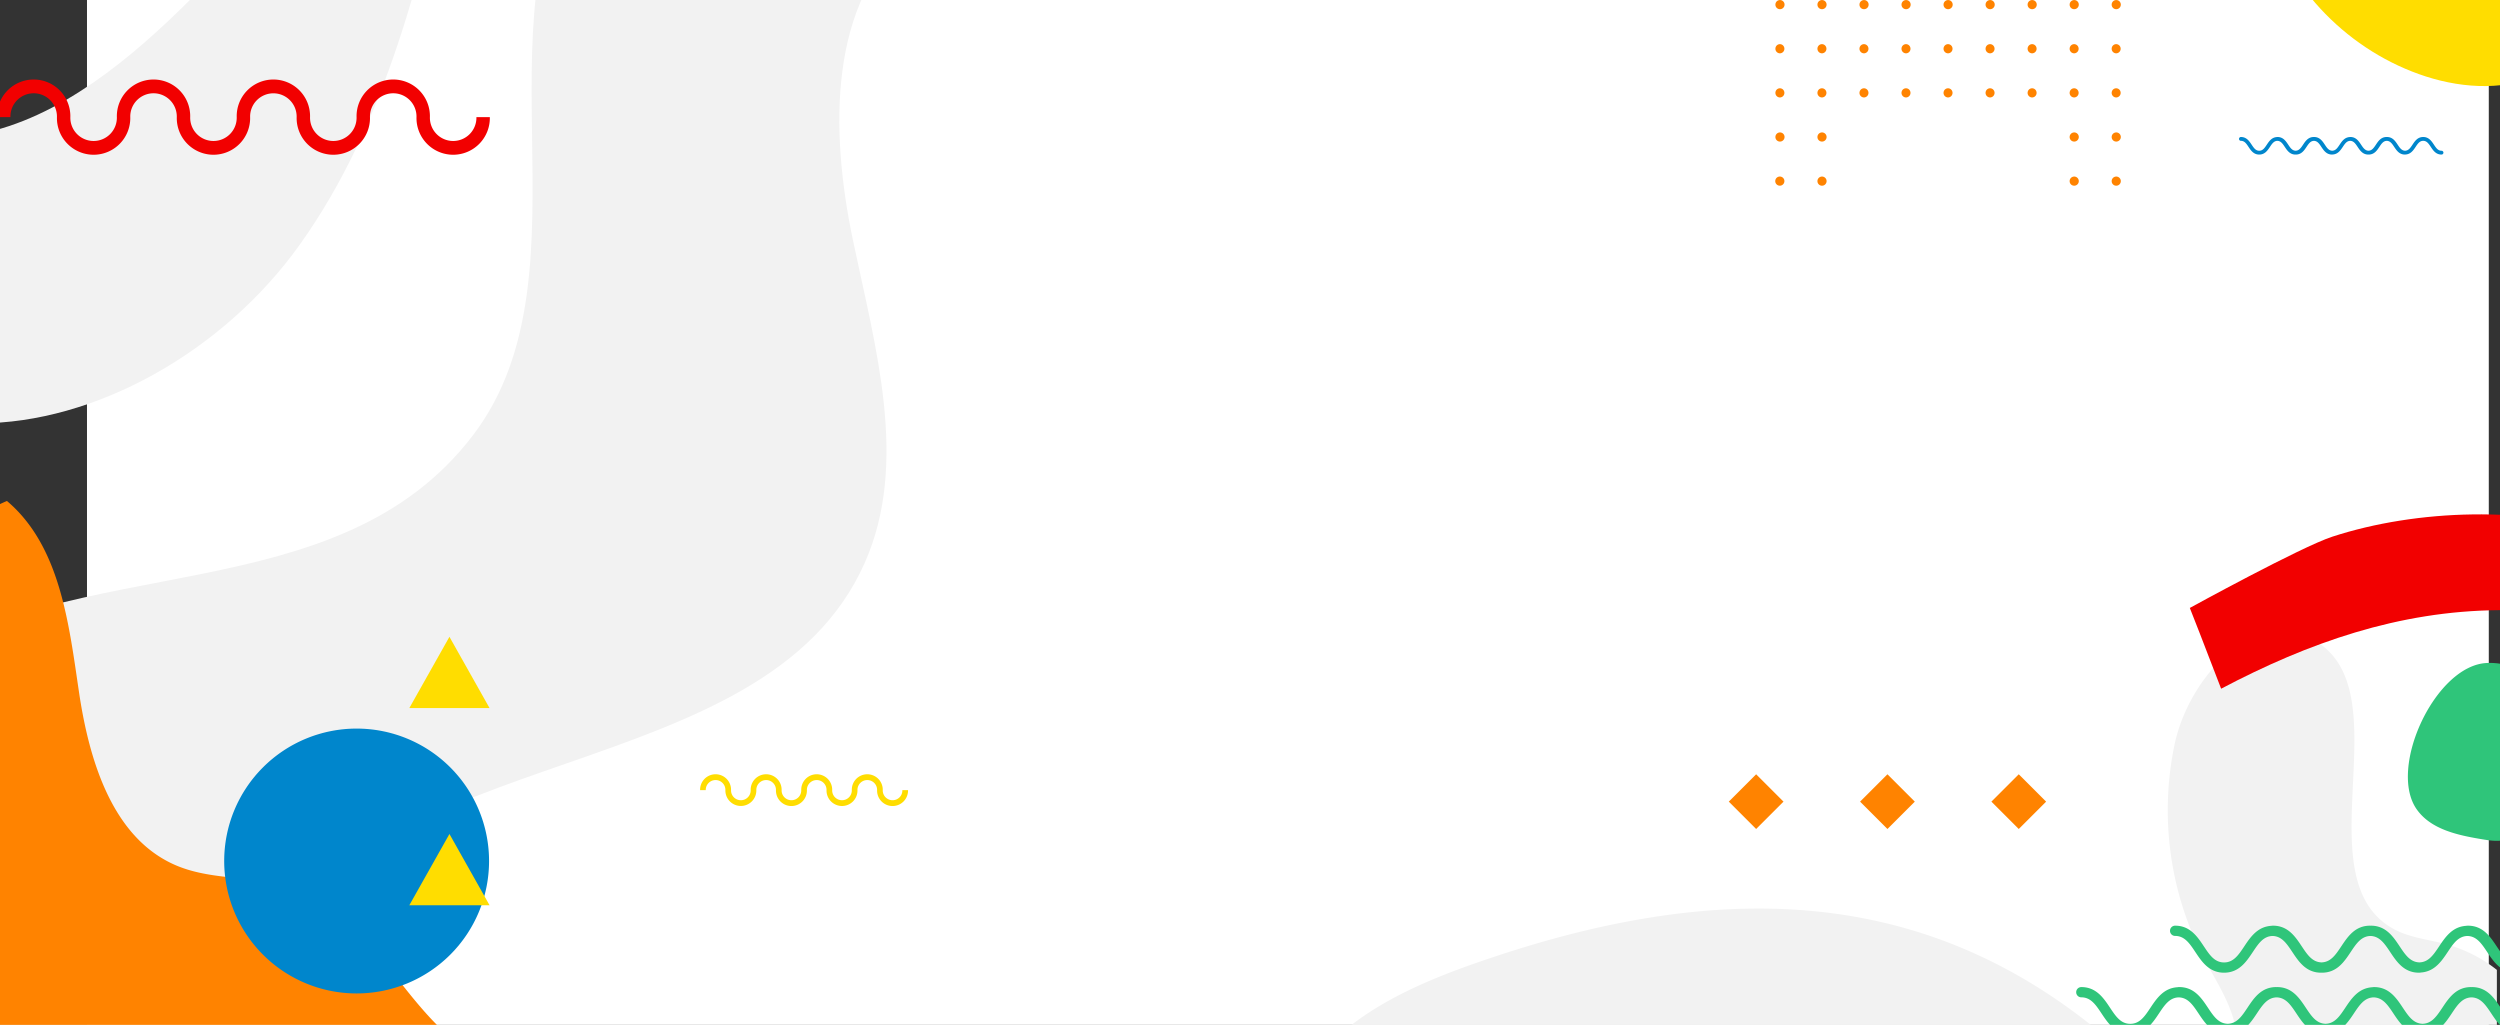<svg xmlns="http://www.w3.org/2000/svg" xmlns:xlink="http://www.w3.org/1999/xlink" width="1366" height="560" viewBox="0 0 1366 560">
  <rect x="0" y="0" width="1366" height="560" fill="#333333" stroke="none"/>
  <defs>
    <clipPath id="clip-path">
      <rect id="Rectángulo_21163" data-name="Rectángulo 21163" width="1366" height="560" transform="translate(0 208)" fill="#fff"/>
    </clipPath>
    <clipPath id="clip-path-2">
      <rect id="Rectángulo_21162" data-name="Rectángulo 21162" width="1712.474" height="1586.107" fill="none"/>
    </clipPath>
    <clipPath id="clip-path-3">
      <rect id="Rectángulo_21161" data-name="Rectángulo 21161" width="1712.476" height="1586.105" fill="none"/>
    </clipPath>
    <clipPath id="clip-path-4">
      <path id="Trazado_41441" data-name="Trazado 41441" d="M1787.92,994.56h0Z" transform="translate(-1787.92 -994.56)" fill="none"/>
    </clipPath>
  </defs>
  <g id="img-estadodecuenta" transform="translate(0 -208)" clip-path="url(#clip-path)">
    <g id="Grupo_19004" data-name="Grupo 19004" transform="translate(-25.47 -148.41)">
      <g id="Grupo_19003" data-name="Grupo 19003" transform="translate(-202.502 -94.85)">
        <g id="Grupo_19002" data-name="Grupo 19002" clip-path="url(#clip-path-2)">
          <rect id="Rectángulo_21160" data-name="Rectángulo 21160" width="1312.345" height="750.364" transform="translate(275.502 326.12)" fill="#fff"/>
          <g id="Grupo_19001" data-name="Grupo 19001" transform="translate(0 0.002)">
            <g id="Grupo_19000" data-name="Grupo 19000" clip-path="url(#clip-path-3)">
              <path id="Trazado_41379" data-name="Trazado 41379" d="M500.984,1096.023c35.185-27.542,35.025-80.092,54.765-120.17C615.5,854.53,829.293,882.523,884.279,758.965c24.444-54.927,5.787-118.119-6.479-176.976s-13.735-129.808,32.506-168.23c49.322-40.982,128.208-23.384,180.2-60.922,37.521-27.09,51.366-75.644,62.779-120.493L1212.412,0H1100.935c5.717,95.765-.118,203.284-76.671,257.786-84.251,59.984-219.537,25.479-286.2,104.551-73.278,86.918,1.152,236.12-67.664,326.611-74.369,97.794-217.084,61.879-312.028,128.187v271.31c48.456,23.425,108.764,34.064,142.612,7.574" transform="translate(-183.885 -0.004)" fill="#f2f2f2"/>
              <path id="Trazado_41380" data-name="Trazado 41380" d="M620.132,960.351c47.535-66.626,66.733-148.766,84.908-228.567-58.371,5.887-102.761,52.707-144.24,94.2-32.675,32.683-72.152,65.525-115.826,73.93v158.113c62.4.045,132.759-38.246,175.159-97.674" transform="translate(-228.32 -375.488)" fill="#f2f2f2"/>
              <path id="Trazado_41381" data-name="Trazado 41381" d="M629.148,378.785c65.514-48.687,143.919-83.842,225.543-84.233,43.206-.208,86.87,9.212,129.282.96s84.892-42.715,81.492-85.788L837.5,215.611c-105.955,2.737-220.54,8.531-302.5,75.729-32.239,26.43-59.023,61.983-90.021,89.409V562.789c3.452-4.108,6.965-8.143,10.452-12.117,53.838-61.352,108.209-123.2,173.723-171.887" transform="translate(-228.32 -107.613)" fill="#f2f2f2"/>
              <path id="Trazado_41382" data-name="Trazado 41382" d="M752.483,59.081C781.36,49.209,808.355,27.181,819.793,0H444.973V135.521C494.512,94.6,559.7,76.16,623.912,72.323c43.174-2.58,87.645.748,128.571-13.242" transform="translate(-228.32 -0.004)" fill="#f2f2f2"/>
              <path id="Trazado_41383" data-name="Trazado 41383" d="M2512.72,1798.358c-52.4-27.4,6.793-133.372-46.356-159.284-32.432-15.812-66.292,22.326-73.926,57.591a175.5,175.5,0,0,0,18.8,122.647c9.445,16.6,21.707,37.479,10.358,52.836-15.5,20.969-47.4,1.268-67.363-15.5-100.15-84.145-213.2-84.279-337.093-42.311-36.147,12.244-73.45,27.758-96.7,58.02s-25.989,79.389,3.825,103.214c24.364,19.469,59.5,15.593,89.866,8.491,79.971-18.7,121.256-38.7,203.331-35.732s171.292,61.92,168.494,144c-72.946-35.854-153.323-72.692-232.534-54.462-12.4,2.854-25.1,7.429-33.432,17.041-18.414,21.231-5.742,56.483,17.086,72.876s52,20.127,79.171,27.306c79.94,21.119,145.409,79.009,184.59,150.741,18.42,33.723,26.7,82.987,47.815,119.417h119.777v-604.89a77.425,77.425,0,0,0-27.275-13.9c-9.513-2.677-19.678-3.512-28.434-8.093" transform="translate(-976.165 -839.139)" fill="#f2f2f2"/>
              <path id="Trazado_41384" data-name="Trazado 41384" d="M2463.084,882.339a2.5,2.5,0,1,0-2.457-2.5,2.48,2.48,0,0,0,2.457,2.5" transform="translate(-1262.573 -450.17)" fill="#ff8300"/>
              <path id="Trazado_41385" data-name="Trazado 41385" d="M2510.255,882.339a2.5,2.5,0,1,0-2.457-2.5,2.481,2.481,0,0,0,2.457,2.5" transform="translate(-1286.777 -450.17)" fill="#ff8300"/>
              <path id="Trazado_41386" data-name="Trazado 41386" d="M2462.588,1030.855a2.451,2.451,0,0,0,.99,0,2.493,2.493,0,0,0,1.962-2.452,2.542,2.542,0,0,0-.193-.974,2.441,2.441,0,0,0-4.528,0,2.537,2.537,0,0,0-.193.974,2.493,2.493,0,0,0,1.961,2.452" transform="translate(-1262.573 -526.401)" fill="#ff8300"/>
              <path id="Trazado_41387" data-name="Trazado 41387" d="M2462.588,981.332a2.445,2.445,0,0,0,.99,0,2.492,2.492,0,0,0,1.962-2.452,2.521,2.521,0,0,0-.419-1.4,2.432,2.432,0,0,0-4.075,0,2.523,2.523,0,0,0-.419,1.4,2.492,2.492,0,0,0,1.961,2.452" transform="translate(-1262.573 -500.991)" fill="#ff8300"/>
              <path id="Trazado_41388" data-name="Trazado 41388" d="M2509.759,1030.855a2.453,2.453,0,0,0,.991,0,2.493,2.493,0,0,0,1.961-2.452,2.538,2.538,0,0,0-.193-.974,2.441,2.441,0,0,0-4.528,0,2.538,2.538,0,0,0-.193.974,2.494,2.494,0,0,0,1.962,2.452" transform="translate(-1286.776 -526.401)" fill="#ff8300"/>
              <path id="Trazado_41389" data-name="Trazado 41389" d="M2509.759,981.332a2.447,2.447,0,0,0,.991,0,2.492,2.492,0,0,0,1.961-2.452,2.523,2.523,0,0,0-.419-1.4,2.432,2.432,0,0,0-4.075,0,2.521,2.521,0,0,0-.42,1.4,2.493,2.493,0,0,0,1.962,2.452" transform="translate(-1286.776 -500.991)" fill="#ff8300"/>
              <path id="Trazado_41390" data-name="Trazado 41390" d="M2557.424,882.339a2.5,2.5,0,1,0-2.457-2.5,2.48,2.48,0,0,0,2.457,2.5" transform="translate(-1310.979 -450.17)" fill="#ff8300"/>
              <path id="Trazado_41391" data-name="Trazado 41391" d="M2604.6,882.339a2.5,2.5,0,1,0-2.457-2.5,2.48,2.48,0,0,0,2.457,2.5" transform="translate(-1335.184 -450.17)" fill="#ff8300"/>
              <path id="Trazado_41392" data-name="Trazado 41392" d="M2556.929,1030.855a2.452,2.452,0,0,0,.99,0,2.493,2.493,0,0,0,1.961-2.452,2.542,2.542,0,0,0-.193-.974,2.441,2.441,0,0,0-4.528,0,2.533,2.533,0,0,0-.193.974,2.493,2.493,0,0,0,1.962,2.452" transform="translate(-1310.979 -526.401)" fill="#ff8300"/>
              <path id="Trazado_41393" data-name="Trazado 41393" d="M2556.929,981.332a2.446,2.446,0,0,0,.99,0,2.492,2.492,0,0,0,1.961-2.452,2.517,2.517,0,0,0-.42-1.4,2.432,2.432,0,0,0-4.074,0,2.521,2.521,0,0,0-.42,1.4,2.493,2.493,0,0,0,1.962,2.452" transform="translate(-1310.979 -500.991)" fill="#ff8300"/>
              <path id="Trazado_41394" data-name="Trazado 41394" d="M2604.1,1030.855a2.452,2.452,0,0,0,.99,0,2.493,2.493,0,0,0,1.961-2.452,2.542,2.542,0,0,0-.193-.974,2.441,2.441,0,0,0-4.528,0,2.542,2.542,0,0,0-.193.974,2.493,2.493,0,0,0,1.962,2.452" transform="translate(-1335.184 -526.401)" fill="#ff8300"/>
              <path id="Trazado_41395" data-name="Trazado 41395" d="M2604.1,981.332a2.446,2.446,0,0,0,.99,0,2.492,2.492,0,0,0,1.961-2.452,2.521,2.521,0,0,0-.419-1.4,2.432,2.432,0,0,0-4.075,0,2.521,2.521,0,0,0-.419,1.4,2.492,2.492,0,0,0,1.962,2.452" transform="translate(-1335.184 -500.991)" fill="#ff8300"/>
              <path id="Trazado_41396" data-name="Trazado 41396" d="M2651.271,1030.855a2.452,2.452,0,0,0,.99,0,2.493,2.493,0,0,0,1.961-2.452,2.542,2.542,0,0,0-.193-.974,2.441,2.441,0,0,0-4.528,0,2.542,2.542,0,0,0-.193.974,2.493,2.493,0,0,0,1.961,2.452" transform="translate(-1359.387 -526.401)" fill="#ff8300"/>
              <path id="Trazado_41397" data-name="Trazado 41397" d="M2651.271,981.332a2.446,2.446,0,0,0,.99,0,2.492,2.492,0,0,0,1.961-2.452,2.523,2.523,0,0,0-.419-1.4,2.432,2.432,0,0,0-4.075,0,2.519,2.519,0,0,0-.419,1.4,2.493,2.493,0,0,0,1.961,2.452" transform="translate(-1359.387 -500.991)" fill="#ff8300"/>
              <path id="Trazado_41398" data-name="Trazado 41398" d="M2698.441,1030.855a2.452,2.452,0,0,0,.99,0,2.493,2.493,0,0,0,1.962-2.452,2.542,2.542,0,0,0-.193-.974,2.441,2.441,0,0,0-4.528,0,2.542,2.542,0,0,0-.193.974,2.493,2.493,0,0,0,1.961,2.452" transform="translate(-1383.591 -526.401)" fill="#ff8300"/>
              <path id="Trazado_41399" data-name="Trazado 41399" d="M2698.441,981.332a2.446,2.446,0,0,0,.99,0,2.492,2.492,0,0,0,1.962-2.452,2.521,2.521,0,0,0-.419-1.4,2.432,2.432,0,0,0-4.074,0,2.519,2.519,0,0,0-.42,1.4,2.492,2.492,0,0,0,1.961,2.452" transform="translate(-1383.591 -500.991)" fill="#ff8300"/>
              <path id="Trazado_41400" data-name="Trazado 41400" d="M2840.449,882.339a2.5,2.5,0,1,0-2.457-2.5,2.481,2.481,0,0,0,2.457,2.5" transform="translate(-1456.202 -450.17)" fill="#ff8300"/>
              <path id="Trazado_41401" data-name="Trazado 41401" d="M2745.612,1030.855a2.453,2.453,0,0,0,.991,0,2.493,2.493,0,0,0,1.961-2.452,2.538,2.538,0,0,0-.193-.974,2.441,2.441,0,0,0-4.528,0,2.538,2.538,0,0,0-.193.974,2.493,2.493,0,0,0,1.961,2.452" transform="translate(-1407.795 -526.401)" fill="#ff8300"/>
              <path id="Trazado_41402" data-name="Trazado 41402" d="M2745.612,981.332a2.447,2.447,0,0,0,.991,0,2.492,2.492,0,0,0,1.961-2.452,2.525,2.525,0,0,0-.419-1.4,2.433,2.433,0,0,0-4.075,0,2.523,2.523,0,0,0-.419,1.4,2.493,2.493,0,0,0,1.961,2.452" transform="translate(-1407.795 -500.991)" fill="#ff8300"/>
              <path id="Trazado_41403" data-name="Trazado 41403" d="M2792.783,1030.855a2.452,2.452,0,0,0,.99,0,2.493,2.493,0,0,0,1.961-2.452,2.542,2.542,0,0,0-.193-.974,2.441,2.441,0,0,0-4.528,0,2.538,2.538,0,0,0-.193.974,2.493,2.493,0,0,0,1.962,2.452" transform="translate(-1431.998 -526.401)" fill="#ff8300"/>
              <path id="Trazado_41404" data-name="Trazado 41404" d="M2792.783,981.332a2.446,2.446,0,0,0,.99,0,2.492,2.492,0,0,0,1.961-2.452,2.523,2.523,0,0,0-.419-1.4,2.432,2.432,0,0,0-4.075,0,2.521,2.521,0,0,0-.419,1.4,2.493,2.493,0,0,0,1.962,2.452" transform="translate(-1431.998 -500.991)" fill="#ff8300"/>
              <path id="Trazado_41405" data-name="Trazado 41405" d="M2839.954,1030.855a2.451,2.451,0,0,0,.99,0,2.493,2.493,0,0,0,1.961-2.452,2.537,2.537,0,0,0-.193-.974,2.441,2.441,0,0,0-4.528,0,2.542,2.542,0,0,0-.193.974,2.493,2.493,0,0,0,1.962,2.452" transform="translate(-1456.202 -526.401)" fill="#ff8300"/>
              <path id="Trazado_41406" data-name="Trazado 41406" d="M2839.954,981.332a2.445,2.445,0,0,0,.99,0,2.492,2.492,0,0,0,1.961-2.452,2.521,2.521,0,0,0-.419-1.4,2.432,2.432,0,0,0-4.075,0,2.519,2.519,0,0,0-.42,1.4,2.492,2.492,0,0,0,1.962,2.452" transform="translate(-1456.202 -500.991)" fill="#ff8300"/>
              <path id="Trazado_41407" data-name="Trazado 41407" d="M2463.084,931.862a2.5,2.5,0,1,0-2.457-2.5,2.481,2.481,0,0,0,2.457,2.5" transform="translate(-1262.573 -475.581)" fill="#ff8300"/>
              <path id="Trazado_41408" data-name="Trazado 41408" d="M2510.255,931.862a2.5,2.5,0,1,0-2.457-2.5,2.481,2.481,0,0,0,2.457,2.5" transform="translate(-1286.777 -475.581)" fill="#ff8300"/>
              <path id="Trazado_41409" data-name="Trazado 41409" d="M2463.084,1124.943a2.5,2.5,0,1,0,2.457,2.5,2.48,2.48,0,0,0-2.457-2.5" transform="translate(-1262.573 -577.221)" fill="#ff8300"/>
              <path id="Trazado_41410" data-name="Trazado 41410" d="M2463.084,1080.427a2.5,2.5,0,1,0-2.457-2.5,2.48,2.48,0,0,0,2.457,2.5" transform="translate(-1262.573 -551.811)" fill="#ff8300"/>
              <path id="Trazado_41411" data-name="Trazado 41411" d="M2510.255,1129.95a2.5,2.5,0,1,0-2.457-2.5,2.481,2.481,0,0,0,2.457,2.5" transform="translate(-1286.777 -577.222)" fill="#ff8300"/>
              <path id="Trazado_41412" data-name="Trazado 41412" d="M2510.255,1080.427a2.5,2.5,0,1,0-2.457-2.5,2.481,2.481,0,0,0,2.457,2.5" transform="translate(-1286.777 -551.811)" fill="#ff8300"/>
              <path id="Trazado_41413" data-name="Trazado 41413" d="M2557.424,931.862a2.5,2.5,0,1,0-2.457-2.5,2.48,2.48,0,0,0,2.457,2.5" transform="translate(-1310.979 -475.581)" fill="#ff8300"/>
              <path id="Trazado_41414" data-name="Trazado 41414" d="M2604.6,931.862a2.5,2.5,0,1,0-2.457-2.5,2.48,2.48,0,0,0,2.457,2.5" transform="translate(-1335.184 -475.581)" fill="#ff8300"/>
              <path id="Trazado_41415" data-name="Trazado 41415" d="M2651.766,931.862a2.5,2.5,0,1,0-2.457-2.5,2.48,2.48,0,0,0,2.457,2.5" transform="translate(-1359.387 -475.581)" fill="#ff8300"/>
              <path id="Trazado_41416" data-name="Trazado 41416" d="M2698.937,931.862a2.5,2.5,0,1,0-2.457-2.5,2.48,2.48,0,0,0,2.457,2.5" transform="translate(-1383.591 -475.581)" fill="#ff8300"/>
              <path id="Trazado_41417" data-name="Trazado 41417" d="M2746.108,931.862a2.5,2.5,0,1,0-2.457-2.5,2.48,2.48,0,0,0,2.457,2.5" transform="translate(-1407.795 -475.581)" fill="#ff8300"/>
              <path id="Trazado_41418" data-name="Trazado 41418" d="M2793.278,931.862a2.5,2.5,0,1,0-2.457-2.5,2.48,2.48,0,0,0,2.457,2.5" transform="translate(-1431.998 -475.581)" fill="#ff8300"/>
              <path id="Trazado_41419" data-name="Trazado 41419" d="M2840.449,931.862a2.5,2.5,0,1,0-2.457-2.5,2.481,2.481,0,0,0,2.457,2.5" transform="translate(-1456.202 -475.581)" fill="#ff8300"/>
              <path id="Trazado_41420" data-name="Trazado 41420" d="M2793.278,1129.95a2.5,2.5,0,1,0-2.457-2.5,2.48,2.48,0,0,0,2.457,2.5" transform="translate(-1431.998 -577.222)" fill="#ff8300"/>
              <path id="Trazado_41421" data-name="Trazado 41421" d="M2793.278,1080.427a2.5,2.5,0,1,0-2.457-2.5,2.48,2.48,0,0,0,2.457,2.5" transform="translate(-1431.998 -551.811)" fill="#ff8300"/>
              <path id="Trazado_41422" data-name="Trazado 41422" d="M2840.449,1129.95a2.5,2.5,0,1,0-2.457-2.5,2.481,2.481,0,0,0,2.457,2.5" transform="translate(-1456.202 -577.222)" fill="#ff8300"/>
              <path id="Trazado_41423" data-name="Trazado 41423" d="M2840.449,1080.427a2.5,2.5,0,1,0-2.457-2.5,2.48,2.48,0,0,0,2.457,2.5" transform="translate(-1456.202 -551.811)" fill="#ff8300"/>
              <path id="Trazado_41424" data-name="Trazado 41424" d="M656.927,1871.221c-20.005-32.645-51.4-60.352-89.132-66.829-23.451-4.025-48.381.172-70.631-8.261-45.172-17.122-61.383-78.492-106.77-95.038-20.99-7.653-44.939-4.158-65.59-12.685-35.215-14.542-48.076-57.264-53.668-94.951s-10.282-79.818-39.365-104.431c-62.052,25.756-59.281,115.627-100,169.065-24.908,32.688-64.895,49.657-96.489,75.938A287.255,287.255,0,0,0,0,1776.931v187.039H693.373c-8.959-32.213-19.027-64.324-36.446-92.749" transform="translate(0 -764.036)" fill="#ff8300"/>
              <path id="Trazado_41426" data-name="Trazado 41426" d="M2570.591,1364.856c-1.939,0-2.953-1.523-4.128-3.287-1.317-1.977-2.81-4.219-5.87-4.219s-4.553,2.242-5.87,4.219c-1.155,1.735-2.16,3.229-4.037,3.278-1.876-.049-2.882-1.543-4.036-3.278-1.317-1.977-2.811-4.219-5.87-4.219-.032,0-.059.008-.09.008s-.059-.008-.091-.008c-3.059,0-4.553,2.242-5.869,4.219-1.154,1.733-2.158,3.226-4.032,3.278-1.874-.052-2.878-1.544-4.032-3.278-1.317-1.977-2.81-4.219-5.87-4.219h-.011c-.031,0-.057.008-.089.008s-.058-.008-.09-.008a1.018,1.018,0,0,0-.154.031c-2.827.164-4.27,2.288-5.536,4.189-1.154,1.733-2.158,3.226-4.032,3.278-1.873-.052-2.878-1.544-4.032-3.278-1.317-1.977-2.81-4.219-5.87-4.219-.032,0-.059.008-.09.008s-.058-.008-.091-.008h-.017c-3.048.009-4.538,2.244-5.852,4.218-1.155,1.735-2.16,3.229-4.037,3.278-1.878-.049-2.882-1.543-4.038-3.278-1.317-1.977-2.81-4.219-5.869-4.219-.032,0-.059.008-.09.008s-.058-.008-.09-.008a1.009,1.009,0,0,0-.154.031c-2.826.164-4.27,2.288-5.536,4.189-1.174,1.764-2.188,3.287-4.127,3.287s-2.953-1.523-4.127-3.287c-1.316-1.978-2.809-4.22-5.869-4.22a1.046,1.046,0,1,0,0,2.093c1.939,0,2.953,1.524,4.127,3.287,1.317,1.978,2.81,4.22,5.87,4.22s4.552-2.242,5.869-4.22c1.155-1.735,2.16-3.229,4.037-3.278,1.877.049,2.882,1.543,4.037,3.278,1.317,1.978,2.809,4.22,5.869,4.22.031,0,.058-.008.09-.008s.057.008.09.008c3.06,0,4.552-2.242,5.87-4.22,1.154-1.733,2.159-3.226,4.033-3.277,1.874.051,2.878,1.544,4.032,3.277,1.317,1.978,2.809,4.22,5.869,4.22h.009c.032,0,.06-.008.091-.008s.059.008.091.008a.983.983,0,0,0,.156-.031c2.824-.165,4.267-2.288,5.532-4.189,1.155-1.733,2.158-3.226,4.033-3.277,1.874.051,2.878,1.544,4.032,3.277,1.317,1.978,2.809,4.22,5.869,4.22.031,0,.058-.008.09-.008s.058.008.09.008h.012l.01,0c3.044-.011,4.534-2.245,5.849-4.218,1.155-1.735,2.16-3.229,4.037-3.278,1.877.049,2.881,1.543,4.036,3.278,1.317,1.978,2.81,4.22,5.869,4.22.032,0,.059-.008.091-.008s.059.008.091.008a.97.97,0,0,0,.156-.031c2.824-.165,4.266-2.288,5.532-4.189,1.175-1.764,2.189-3.287,4.128-3.287s2.953,1.524,4.128,3.287c1.316,1.978,2.81,4.22,5.87,4.22a1.046,1.046,0,0,0,0-2.093" transform="translate(-1008.577 -831.237)" fill="#0086cc"/>
              <path id="Trazado_41427" data-name="Trazado 41427" d="M3094.152,2054.642c-5.188,0-7.9-4.076-11.045-8.8-3.524-5.292-7.518-11.291-15.705-11.291s-12.181,6-15.705,11.291c-3.09,4.641-5.779,8.639-10.8,8.771-5.022-.132-7.71-4.13-10.8-8.771-3.524-5.292-7.519-11.291-15.706-11.291-.085,0-.157.022-.241.023s-.156-.023-.242-.023c-8.186,0-12.181,6-15.7,11.292-3.087,4.636-5.775,8.63-10.787,8.768-5.014-.139-7.7-4.132-10.789-8.769-3.523-5.292-7.519-11.291-15.706-11.291l-.014,0-.012,0c-.086,0-.156.021-.241.023s-.155-.023-.24-.023a2.614,2.614,0,0,0-.411.083c-7.563.437-11.425,6.121-14.813,11.208-3.087,4.637-5.774,8.63-10.787,8.769-5.013-.139-7.7-4.132-10.788-8.769-3.524-5.292-7.518-11.291-15.7-11.291-.086,0-.157.022-.242.023s-.156-.023-.242-.023l-.011,0-.012,0c-.007,0-.013,0-.02,0-8.155.023-12.144,6.005-15.66,11.288-3.091,4.641-5.779,8.64-10.8,8.77-5.023-.13-7.711-4.128-10.8-8.77-3.523-5.292-7.517-11.292-15.7-11.292-.085,0-.157.021-.24.023s-.155-.023-.241-.023a2.642,2.642,0,0,0-.411.083c-7.563.437-11.425,6.121-14.812,11.208-3.142,4.719-5.856,8.8-11.043,8.8s-7.9-4.076-11.042-8.794c-3.524-5.292-7.517-11.292-15.7-11.292a2.8,2.8,0,1,0,0,5.6c5.186,0,7.9,4.076,11.042,8.795,3.524,5.292,7.517,11.292,15.7,11.292s12.18-6,15.7-11.291c3.091-4.642,5.779-8.641,10.8-8.771,5.024.13,7.712,4.129,10.8,8.771,3.523,5.292,7.517,11.291,15.7,11.291.085,0,.156-.021.241-.022s.155.022.24.022c8.188,0,12.182-6,15.707-11.291,3.088-4.638,5.775-8.632,10.791-8.77,5.013.137,7.7,4.132,10.788,8.769,3.524,5.292,7.518,11.292,15.7,11.292h.024c.086,0,.158-.021.244-.022s.157.022.243.022a2.591,2.591,0,0,0,.417-.084c7.555-.442,11.416-6.122,14.8-11.206,3.087-4.638,5.776-8.632,10.791-8.77,5.014.137,7.7,4.132,10.789,8.77,3.524,5.292,7.517,11.291,15.7,11.291.086,0,.156-.021.241-.022s.155.022.24.022h.031c.01,0,.017-.005.027-.005,8.146-.03,12.133-6.007,15.648-11.285,3.091-4.642,5.779-8.64,10.8-8.771,5.021.13,7.71,4.129,10.8,8.77,3.524,5.292,7.517,11.292,15.7,11.292.086,0,.158-.021.243-.022s.157.022.244.022a2.6,2.6,0,0,0,.417-.084c7.554-.442,11.415-6.122,14.8-11.206,3.143-4.719,5.857-8.8,11.044-8.8s7.9,4.076,11.044,8.8c3.524,5.292,7.519,11.291,15.706,11.291a2.8,2.8,0,0,0,0-5.6" transform="translate(-1435.745 -1043.953)" fill="#2fc57a"/>
              <path id="Trazado_41428" data-name="Trazado 41428" d="M3199.449,1985.735c-5.187,0-7.9-4.076-11.044-8.8-3.524-5.291-7.518-11.29-15.705-11.29s-12.182,6-15.706,11.29c-3.09,4.642-5.779,8.639-10.8,8.771-5.022-.132-7.71-4.13-10.8-8.771-3.524-5.291-7.519-11.29-15.705-11.29-.086,0-.157.021-.242.022s-.156-.022-.242-.022c-8.186,0-12.18,6-15.7,11.29-3.088,4.638-5.775,8.631-10.788,8.77-5.013-.139-7.7-4.132-10.788-8.77-3.524-5.291-7.519-11.29-15.705-11.29h-.028c-.085,0-.156.021-.24.022s-.155-.022-.241-.022a2.588,2.588,0,0,0-.411.083c-7.563.436-11.425,6.12-14.813,11.207-3.087,4.638-5.774,8.631-10.786,8.77-5.014-.139-7.7-4.132-10.789-8.77-3.524-5.291-7.518-11.29-15.705-11.29-.086,0-.157.021-.241.022s-.156-.022-.242-.022h-.024c-.008,0-.014,0-.021,0-8.153.024-12.142,6.005-15.659,11.286-3.09,4.643-5.779,8.641-10.8,8.772-5.023-.13-7.712-4.129-10.8-8.772-3.524-5.291-7.517-11.29-15.7-11.29-.085,0-.156.021-.24.022s-.155-.022-.24-.022a2.577,2.577,0,0,0-.411.083c-7.563.436-11.426,6.12-14.812,11.207-3.142,4.72-5.856,8.8-11.042,8.8s-7.9-4.076-11.043-8.795c-3.523-5.292-7.517-11.292-15.7-11.292a2.8,2.8,0,1,0,0,5.6c5.187,0,7.9,4.076,11.042,8.794,3.523,5.292,7.518,11.292,15.7,11.292s12.18-6,15.7-11.291c3.091-4.642,5.78-8.641,10.8-8.771,5.024.13,7.712,4.129,10.8,8.771,3.524,5.292,7.517,11.291,15.7,11.291.086,0,.156-.021.241-.022s.155.022.241.022c8.187,0,12.181-6,15.7-11.291,3.089-4.638,5.776-8.632,10.791-8.77,5.014.138,7.7,4.132,10.788,8.769,3.524,5.292,7.518,11.292,15.7,11.292h.024c.086,0,.158-.021.244-.023s.157.023.243.023a2.648,2.648,0,0,0,.417-.084c7.555-.442,11.416-6.121,14.8-11.206,3.088-4.638,5.775-8.632,10.791-8.77,5.013.138,7.7,4.132,10.789,8.77,3.524,5.292,7.517,11.291,15.7,11.291.086,0,.156-.021.241-.023s.155.023.24.023h.031c.009,0,.017-.005.026-.005,8.147-.029,12.133-6.007,15.648-11.285,3.091-4.642,5.78-8.64,10.8-8.771,5.022.131,7.71,4.129,10.8,8.77,3.523,5.292,7.518,11.292,15.7,11.292.087,0,.158-.021.244-.023s.157.023.243.023a2.629,2.629,0,0,0,.417-.084c7.556-.443,11.416-6.121,14.8-11.206,3.142-4.719,5.856-8.8,11.044-8.8s7.9,4.076,11.044,8.8c3.524,5.292,7.518,11.291,15.7,11.291a2.8,2.8,0,1,0,0-5.6" transform="translate(-1489.774 -1008.596)" fill="#2fc57a"/>
              <path id="Trazado_41429" data-name="Trazado 41429" d="M2582.029,1667.859l-14.947-14.947,14.947-14.947,14.946,14.947Zm-56.8-14.947-14.947-14.947-14.946,14.947,14.946,14.947Zm-71.742,0-14.947-14.947-14.947,14.947,14.947,14.947Z" transform="translate(-1251.013 -763.64)" fill="#ff8300"/>
              <path id="Trazado_41430" data-name="Trazado 41430" d="M3094.45,1556.386c21.7-.184,45.133,2.778,61.032,17.544,8.659-18.158,29.318-45.309,29.318-45.309s-20.2-11.041-27.987-13.663c-46.355-15.6-106.855-13.842-153.216,1.268-17.3,5.639-77.912,38.956-77.912,38.956s8.854,22.429,17.107,44.128c47.734-25.182,96.955-42.46,151.658-42.923" transform="translate(-1501.198 -771.743)" fill="#f20000"/>
              <path id="Trazado_41431" data-name="Trazado 41431" d="M3207.543,1670.808c-28.15,1.052-54.367,57.279-38.505,79.92,7.805,11.141,22.678,14.235,36.1,16.453,3.524.582,7.266,1.129,10.731.578v-96.316a34.43,34.43,0,0,0-8.324-.635" transform="translate(-1620.603 -857.295)" fill="#2fc57a"/>
              <path id="Trazado_41432" data-name="Trazado 41432" d="M726.815,1036.616a12.713,12.713,0,1,1-25.418,0,20.041,20.041,0,1,0-40.069,0,12.713,12.713,0,1,1-25.418,0,20.041,20.041,0,1,0-40.069,0,12.713,12.713,0,1,1-25.418,0,20.041,20.041,0,1,0-40.069,0,12.713,12.713,0,1,1-25.418,0,20.041,20.041,0,1,0-40.069,0h7.326a12.713,12.713,0,1,1,25.418,0,20.041,20.041,0,1,0,40.069,0,12.713,12.713,0,1,1,25.418,0,20.041,20.041,0,1,0,40.069,0,12.713,12.713,0,1,1,25.419,0,20.041,20.041,0,1,0,40.069,0,12.713,12.713,0,1,1,25.418,0,20.041,20.041,0,1,0,40.069,0Z" transform="translate(-238.528 -521.358)" fill="#f20000"/>
              <path id="Trazado_41433" data-name="Trazado 41433" d="M1364.42,1804.406a5.364,5.364,0,1,1-10.724,0,8.456,8.456,0,1,0-16.906,0,5.364,5.364,0,1,1-10.724,0,8.456,8.456,0,1,0-16.906,0,5.364,5.364,0,1,1-10.724,0,8.456,8.456,0,1,0-16.906,0,5.364,5.364,0,1,1-10.724,0,8.456,8.456,0,1,0-16.906,0h3.091a5.364,5.364,0,1,1,10.724,0,8.455,8.455,0,1,0,16.906,0,5.364,5.364,0,1,1,10.724,0,8.456,8.456,0,1,0,16.906,0,5.364,5.364,0,1,1,10.724,0,8.455,8.455,0,1,0,16.905,0,5.364,5.364,0,1,1,10.724,0,8.456,8.456,0,1,0,16.906,0Z" transform="translate(-643.389 -921.413)" fill="#fd0"/>
              <path id="Trazado_41434" data-name="Trazado 41434" d="M864.543,1816.815a72.358,72.358,0,1,1-72.358-72.358,72.358,72.358,0,0,1,72.358,72.358" transform="translate(-369.351 -895.1)" fill="#0086cc"/>
              <path id="Trazado_41435" data-name="Trazado 41435" d="M927.558,2122.97h43.854l-21.927-38.948Z" transform="translate(-475.94 -1069.335)" fill="#fd0"/>
              <path id="Trazado_41436" data-name="Trazado 41436" d="M927.558,1901.691h43.854l-21.927-38.947Z" transform="translate(-475.94 -955.794)" fill="#fd0"/>
              <path id="Trazado_41437" data-name="Trazado 41437" d="M949.485,1641.465l-21.927,38.947h43.853Z" transform="translate(-475.94 -842.254)" fill="#fd0"/>
              <path id="Trazado_41438" data-name="Trazado 41438" d="M1220.177,290.215a170.408,170.408,0,1,1-170.408-170.408,170.408,170.408,0,0,1,170.408,170.408" transform="translate(-451.209 -61.476)" fill="#ff8300"/>
              <path id="Trazado_41439" data-name="Trazado 41439" d="M3007.084,719.37c11.4,42.011,45.876,76.493,87.309,89.847,21.086,6.8,45.459,7.928,64.687-2.336V616.169H3025.2c-20.719,28.841-27.256,69.54-18.12,103.2" transform="translate(-1540.896 -316.164)" fill="#fd0"/>
              <g id="Grupo_18999" data-name="Grupo 18999" transform="translate(870.52 484.239)" opacity="0.54">
                <g id="Grupo_18998" data-name="Grupo 18998">
                  <g id="Grupo_18997" data-name="Grupo 18997" clip-path="url(#clip-path-4)">
                    <path id="Trazado_41440" data-name="Trazado 41440" d="M1787.925,994.565h0Z" transform="translate(-1787.921 -994.56)" fill="#ff0"/>
                  </g>
                </g>
              </g>
            </g>
          </g>
        </g>
      </g>
    </g>
  </g>
</svg>
